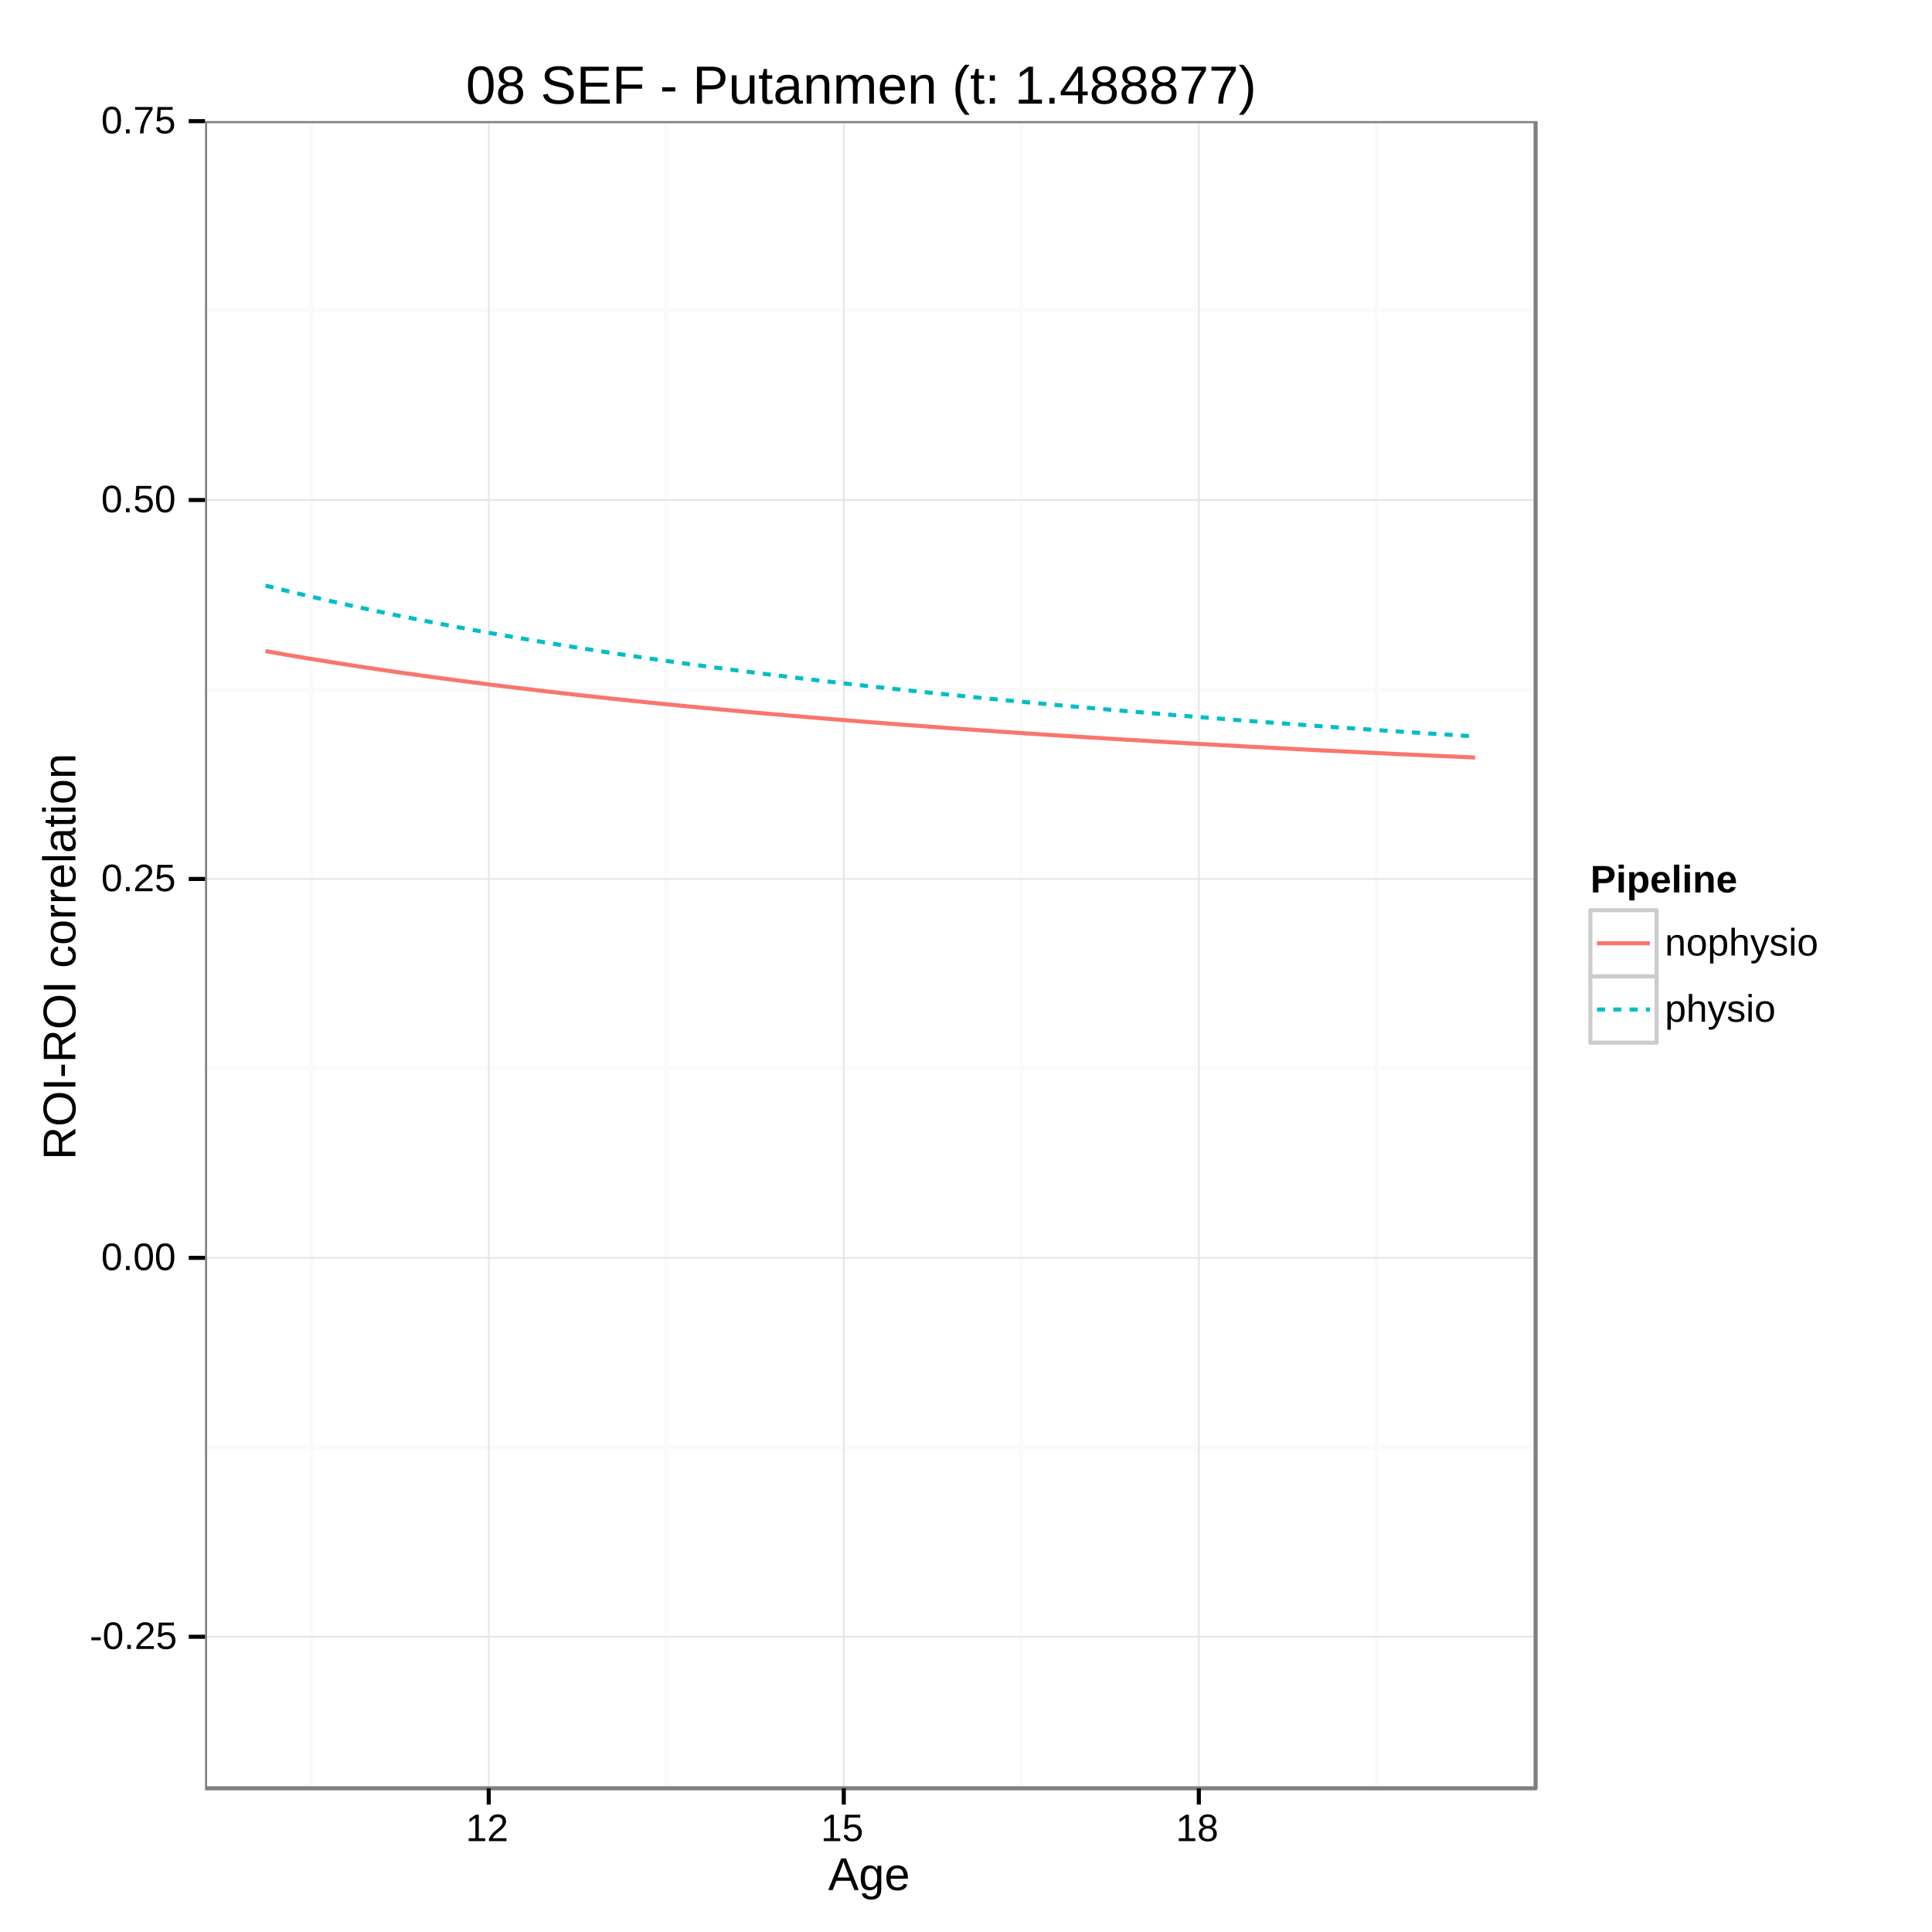 <?xml version="1.0" encoding="UTF-8"?>
<svg xmlns="http://www.w3.org/2000/svg" xmlns:xlink="http://www.w3.org/1999/xlink" width="504pt" height="504pt" viewBox="0 0 504 504" version="1.1">
<defs>
<g>
<symbol overflow="visible" id="glyph0-0">
<path style="stroke:none;" d="M 1 -6.875 L 6.5 -6.875 L 6.5 0 L 1 0 Z M 1.375 -6.516 L 1.375 -0.375 L 6.125 -0.375 L 6.125 -6.516 Z "/>
</symbol>
<symbol overflow="visible" id="glyph0-1">
<path style="stroke:none;" d="M 0.438 -2.266 L 0.438 -3.047 L 2.891 -3.047 L 2.891 -2.266 Z "/>
</symbol>
<symbol overflow="visible" id="glyph0-2">
<path style="stroke:none;" d="M 5.172 -3.438 C 5.172 -2.289 4.969 -1.414 4.562 -0.812 C 4.156 -0.207 3.555 0.094 2.766 0.094 C 1.973 0.094 1.379 -0.203 0.984 -0.797 C 0.586 -1.398 0.391 -2.281 0.391 -3.438 C 0.391 -4.625 0.582 -5.508 0.969 -6.094 C 1.352 -6.688 1.961 -6.984 2.797 -6.984 C 3.609 -6.984 4.207 -6.688 4.594 -6.094 C 4.977 -5.5 5.172 -4.613 5.172 -3.438 Z M 4.281 -3.438 C 4.281 -4.438 4.164 -5.156 3.938 -5.594 C 3.707 -6.039 3.328 -6.266 2.797 -6.266 C 2.254 -6.266 1.863 -6.047 1.625 -5.609 C 1.395 -5.172 1.281 -4.445 1.281 -3.438 C 1.281 -2.469 1.398 -1.754 1.641 -1.297 C 1.879 -0.848 2.258 -0.625 2.781 -0.625 C 3.301 -0.625 3.68 -0.852 3.922 -1.312 C 4.16 -1.77 4.281 -2.477 4.281 -3.438 Z "/>
</symbol>
<symbol overflow="visible" id="glyph0-3">
<path style="stroke:none;" d="M 0.906 0 L 0.906 -1.062 L 1.859 -1.062 L 1.859 0 Z "/>
</symbol>
<symbol overflow="visible" id="glyph0-4">
<path style="stroke:none;" d="M 0.5 0 L 0.5 -0.625 C 0.664 -1 0.867 -1.332 1.109 -1.625 C 1.348 -1.914 1.598 -2.18 1.859 -2.422 C 2.129 -2.66 2.391 -2.879 2.641 -3.078 C 2.898 -3.273 3.133 -3.473 3.344 -3.672 C 3.551 -3.879 3.719 -4.094 3.844 -4.312 C 3.977 -4.539 4.047 -4.789 4.047 -5.062 C 4.047 -5.445 3.938 -5.742 3.719 -5.953 C 3.5 -6.16 3.191 -6.266 2.797 -6.266 C 2.422 -6.266 2.109 -6.16 1.859 -5.953 C 1.617 -5.754 1.477 -5.469 1.438 -5.094 L 0.547 -5.188 C 0.609 -5.727 0.836 -6.16 1.234 -6.484 C 1.641 -6.816 2.16 -6.984 2.797 -6.984 C 3.484 -6.984 4.016 -6.816 4.391 -6.484 C 4.766 -6.16 4.953 -5.695 4.953 -5.094 C 4.953 -4.832 4.891 -4.566 4.766 -4.297 C 4.641 -4.035 4.457 -3.77 4.219 -3.5 C 3.977 -3.238 3.52 -2.832 2.844 -2.281 C 2.469 -1.977 2.164 -1.703 1.938 -1.453 C 1.719 -1.211 1.562 -0.977 1.469 -0.75 L 5.062 -0.75 L 5.062 0 Z "/>
</symbol>
<symbol overflow="visible" id="glyph0-5">
<path style="stroke:none;" d="M 5.141 -2.234 C 5.141 -1.516 4.922 -0.945 4.484 -0.531 C 4.055 -0.113 3.461 0.094 2.703 0.094 C 2.055 0.094 1.535 -0.047 1.141 -0.328 C 0.754 -0.609 0.508 -1.008 0.406 -1.531 L 1.297 -1.641 C 1.473 -0.961 1.945 -0.625 2.719 -0.625 C 3.188 -0.625 3.555 -0.766 3.828 -1.047 C 4.098 -1.328 4.234 -1.719 4.234 -2.219 C 4.234 -2.656 4.098 -3.004 3.828 -3.266 C 3.555 -3.535 3.191 -3.672 2.734 -3.672 C 2.504 -3.672 2.285 -3.633 2.078 -3.562 C 1.867 -3.488 1.66 -3.359 1.453 -3.172 L 0.594 -3.172 L 0.828 -6.875 L 4.734 -6.875 L 4.734 -6.141 L 1.625 -6.141 L 1.5 -3.953 C 1.883 -4.242 2.359 -4.391 2.922 -4.391 C 3.598 -4.391 4.133 -4.191 4.531 -3.797 C 4.938 -3.398 5.141 -2.879 5.141 -2.234 Z "/>
</symbol>
<symbol overflow="visible" id="glyph0-6">
<path style="stroke:none;" d="M 5.062 -6.172 C 4.352 -5.098 3.852 -4.254 3.562 -3.641 C 3.281 -3.035 3.066 -2.438 2.922 -1.844 C 2.773 -1.25 2.703 -0.633 2.703 0 L 1.781 0 C 1.781 -0.875 1.969 -1.797 2.344 -2.766 C 2.719 -3.742 3.336 -4.867 4.203 -6.141 L 0.516 -6.141 L 0.516 -6.875 L 5.062 -6.875 Z "/>
</symbol>
<symbol overflow="visible" id="glyph0-7">
<path style="stroke:none;" d="M 0.766 0 L 0.766 -0.75 L 2.516 -0.75 L 2.516 -6.047 L 0.969 -4.938 L 0.969 -5.766 L 2.594 -6.875 L 3.406 -6.875 L 3.406 -0.75 L 5.078 -0.75 L 5.078 0 Z "/>
</symbol>
<symbol overflow="visible" id="glyph0-8">
<path style="stroke:none;" d="M 5.125 -1.922 C 5.125 -1.285 4.922 -0.789 4.516 -0.438 C 4.117 -0.082 3.539 0.094 2.781 0.094 C 2.051 0.094 1.477 -0.078 1.062 -0.422 C 0.645 -0.773 0.438 -1.27 0.438 -1.906 C 0.438 -2.352 0.562 -2.727 0.812 -3.031 C 1.07 -3.344 1.406 -3.531 1.812 -3.594 L 1.812 -3.625 C 1.438 -3.707 1.141 -3.895 0.922 -4.188 C 0.703 -4.477 0.594 -4.82 0.594 -5.219 C 0.594 -5.738 0.785 -6.16 1.172 -6.484 C 1.566 -6.816 2.098 -6.984 2.766 -6.984 C 3.441 -6.984 3.973 -6.82 4.359 -6.5 C 4.754 -6.188 4.953 -5.754 4.953 -5.203 C 4.953 -4.816 4.844 -4.473 4.625 -4.172 C 4.406 -3.879 4.109 -3.695 3.734 -3.625 L 3.734 -3.609 C 4.172 -3.535 4.508 -3.348 4.75 -3.047 C 5 -2.742 5.125 -2.367 5.125 -1.922 Z M 4.047 -5.156 C 4.047 -5.938 3.617 -6.328 2.766 -6.328 C 2.348 -6.328 2.031 -6.227 1.812 -6.031 C 1.602 -5.844 1.5 -5.551 1.5 -5.156 C 1.5 -4.77 1.609 -4.473 1.828 -4.266 C 2.047 -4.055 2.363 -3.953 2.781 -3.953 C 3.188 -3.953 3.5 -4.047 3.719 -4.234 C 3.938 -4.422 4.047 -4.727 4.047 -5.156 Z M 4.219 -2 C 4.219 -2.426 4.086 -2.75 3.828 -2.969 C 3.578 -3.188 3.223 -3.297 2.766 -3.297 C 2.316 -3.297 1.969 -3.176 1.719 -2.938 C 1.469 -2.707 1.344 -2.391 1.344 -1.984 C 1.344 -1.035 1.828 -0.562 2.797 -0.562 C 3.273 -0.562 3.629 -0.676 3.859 -0.906 C 4.098 -1.133 4.219 -1.5 4.219 -2 Z "/>
</symbol>
<symbol overflow="visible" id="glyph0-9">
<path style="stroke:none;" d="M 4.031 0 L 4.031 -3.344 C 4.031 -3.695 3.992 -3.969 3.922 -4.156 C 3.859 -4.352 3.75 -4.492 3.594 -4.578 C 3.445 -4.66 3.227 -4.703 2.938 -4.703 C 2.52 -4.703 2.188 -4.555 1.938 -4.266 C 1.695 -3.973 1.578 -3.57 1.578 -3.062 L 1.578 0 L 0.688 0 L 0.688 -4.156 C 0.688 -4.77 0.68 -5.145 0.672 -5.281 L 1.5 -5.281 C 1.5 -5.27 1.5 -5.227 1.5 -5.156 C 1.508 -5.082 1.516 -5 1.516 -4.906 C 1.523 -4.812 1.531 -4.633 1.531 -4.375 L 1.547 -4.375 C 1.742 -4.738 1.973 -4.992 2.234 -5.141 C 2.504 -5.297 2.836 -5.375 3.234 -5.375 C 3.816 -5.375 4.238 -5.227 4.5 -4.938 C 4.77 -4.656 4.906 -4.18 4.906 -3.516 L 4.906 0 Z "/>
</symbol>
<symbol overflow="visible" id="glyph0-10">
<path style="stroke:none;" d="M 5.141 -2.641 C 5.141 -1.723 4.938 -1.035 4.531 -0.578 C 4.125 -0.129 3.535 0.094 2.766 0.094 C 1.992 0.094 1.41 -0.141 1.016 -0.609 C 0.617 -1.078 0.422 -1.754 0.422 -2.641 C 0.422 -4.461 1.207 -5.375 2.781 -5.375 C 3.594 -5.375 4.188 -5.148 4.562 -4.703 C 4.945 -4.266 5.141 -3.578 5.141 -2.641 Z M 4.219 -2.641 C 4.219 -3.367 4.109 -3.898 3.891 -4.234 C 3.672 -4.566 3.305 -4.734 2.797 -4.734 C 2.285 -4.734 1.914 -4.562 1.688 -4.219 C 1.457 -3.883 1.344 -3.359 1.344 -2.641 C 1.344 -1.953 1.453 -1.43 1.672 -1.078 C 1.898 -0.723 2.258 -0.547 2.75 -0.547 C 3.281 -0.547 3.656 -0.711 3.875 -1.047 C 4.102 -1.391 4.219 -1.922 4.219 -2.641 Z "/>
</symbol>
<symbol overflow="visible" id="glyph0-11">
<path style="stroke:none;" d="M 5.141 -2.672 C 5.141 -0.828 4.492 0.094 3.203 0.094 C 2.391 0.094 1.844 -0.211 1.562 -0.828 L 1.531 -0.828 C 1.539 -0.797 1.547 -0.516 1.547 0.016 L 1.547 2.078 L 0.672 2.078 L 0.672 -4.203 C 0.672 -4.742 0.66 -5.102 0.641 -5.281 L 1.5 -5.281 C 1.5 -5.27 1.5 -5.223 1.5 -5.141 C 1.508 -5.066 1.52 -4.945 1.531 -4.781 C 1.539 -4.613 1.547 -4.5 1.547 -4.438 L 1.562 -4.438 C 1.719 -4.758 1.922 -4.992 2.172 -5.141 C 2.43 -5.297 2.773 -5.375 3.203 -5.375 C 3.848 -5.375 4.332 -5.156 4.656 -4.719 C 4.977 -4.281 5.141 -3.598 5.141 -2.672 Z M 4.219 -2.641 C 4.219 -3.379 4.117 -3.906 3.922 -4.219 C 3.723 -4.539 3.406 -4.703 2.969 -4.703 C 2.625 -4.703 2.352 -4.629 2.156 -4.484 C 1.957 -4.336 1.805 -4.109 1.703 -3.797 C 1.598 -3.484 1.547 -3.078 1.547 -2.578 C 1.547 -1.879 1.656 -1.363 1.875 -1.031 C 2.102 -0.707 2.469 -0.547 2.969 -0.547 C 3.406 -0.547 3.723 -0.707 3.922 -1.031 C 4.117 -1.352 4.219 -1.891 4.219 -2.641 Z "/>
</symbol>
<symbol overflow="visible" id="glyph0-12">
<path style="stroke:none;" d="M 1.547 -4.375 C 1.734 -4.719 1.957 -4.969 2.219 -5.125 C 2.488 -5.289 2.828 -5.375 3.234 -5.375 C 3.805 -5.375 4.227 -5.234 4.5 -4.953 C 4.77 -4.672 4.906 -4.191 4.906 -3.516 L 4.906 0 L 4.031 0 L 4.031 -3.344 C 4.031 -3.719 3.992 -3.992 3.922 -4.172 C 3.859 -4.359 3.75 -4.492 3.594 -4.578 C 3.438 -4.66 3.219 -4.703 2.938 -4.703 C 2.52 -4.703 2.188 -4.555 1.938 -4.266 C 1.695 -3.984 1.578 -3.598 1.578 -3.109 L 1.578 0 L 0.688 0 L 0.688 -7.25 L 1.578 -7.25 L 1.578 -5.359 C 1.578 -5.16 1.566 -4.953 1.547 -4.734 C 1.535 -4.523 1.531 -4.406 1.531 -4.375 Z "/>
</symbol>
<symbol overflow="visible" id="glyph0-13">
<path style="stroke:none;" d="M 0.938 2.078 C 0.695 2.078 0.492 2.055 0.328 2.016 L 0.328 1.359 C 0.453 1.379 0.586 1.391 0.734 1.391 C 1.285 1.391 1.719 0.988 2.031 0.188 L 2.125 -0.031 L 0.031 -5.281 L 0.969 -5.281 L 2.078 -2.359 C 2.086 -2.316 2.102 -2.266 2.125 -2.203 C 2.156 -2.141 2.234 -1.926 2.359 -1.562 C 2.484 -1.195 2.547 -0.992 2.547 -0.953 L 2.891 -1.922 L 4.047 -5.281 L 4.984 -5.281 L 2.953 0 C 2.734 0.562 2.531 0.977 2.344 1.25 C 2.156 1.531 1.945 1.738 1.719 1.875 C 1.488 2.008 1.227 2.078 0.938 2.078 Z "/>
</symbol>
<symbol overflow="visible" id="glyph0-14">
<path style="stroke:none;" d="M 4.641 -1.453 C 4.641 -0.961 4.453 -0.582 4.078 -0.312 C 3.703 -0.039 3.176 0.094 2.5 0.094 C 1.844 0.094 1.332 -0.008 0.969 -0.219 C 0.613 -0.438 0.383 -0.773 0.281 -1.234 L 1.062 -1.391 C 1.133 -1.109 1.285 -0.898 1.516 -0.766 C 1.754 -0.641 2.082 -0.578 2.5 -0.578 C 2.945 -0.578 3.27 -0.645 3.469 -0.781 C 3.676 -0.914 3.781 -1.117 3.781 -1.391 C 3.781 -1.598 3.707 -1.766 3.562 -1.891 C 3.426 -2.023 3.195 -2.133 2.875 -2.219 L 2.25 -2.391 C 1.738 -2.516 1.375 -2.641 1.156 -2.766 C 0.945 -2.891 0.781 -3.039 0.656 -3.219 C 0.539 -3.406 0.484 -3.629 0.484 -3.891 C 0.484 -4.367 0.656 -4.734 1 -4.984 C 1.344 -5.234 1.844 -5.359 2.5 -5.359 C 3.082 -5.359 3.547 -5.254 3.891 -5.047 C 4.234 -4.848 4.453 -4.523 4.547 -4.078 L 3.75 -3.969 C 3.707 -4.207 3.578 -4.391 3.359 -4.516 C 3.148 -4.641 2.863 -4.703 2.5 -4.703 C 2.102 -4.703 1.812 -4.641 1.625 -4.516 C 1.438 -4.398 1.344 -4.219 1.344 -3.969 C 1.344 -3.82 1.379 -3.695 1.453 -3.594 C 1.535 -3.5 1.648 -3.414 1.797 -3.344 C 1.953 -3.281 2.281 -3.191 2.781 -3.078 C 3.238 -2.953 3.57 -2.836 3.781 -2.734 C 3.988 -2.641 4.148 -2.531 4.266 -2.406 C 4.379 -2.289 4.469 -2.156 4.531 -2 C 4.602 -1.844 4.641 -1.66 4.641 -1.453 Z "/>
</symbol>
<symbol overflow="visible" id="glyph0-15">
<path style="stroke:none;" d="M 0.672 -6.406 L 0.672 -7.25 L 1.547 -7.25 L 1.547 -6.406 Z M 0.672 0 L 0.672 -5.281 L 1.547 -5.281 L 1.547 0 Z "/>
</symbol>
<symbol overflow="visible" id="glyph1-0">
<path style="stroke:none;" d="M 1.203 -8.25 L 7.797 -8.25 L 7.797 0 L 1.203 0 Z M 1.641 -7.812 L 1.641 -0.453 L 7.344 -0.453 L 7.344 -7.812 Z "/>
</symbol>
<symbol overflow="visible" id="glyph1-1">
<path style="stroke:none;" d="M 6.844 0 L 5.891 -2.422 L 2.141 -2.422 L 1.188 0 L 0.031 0 L 3.391 -8.25 L 4.672 -8.25 L 7.984 0 Z M 4.016 -7.406 L 3.969 -7.25 C 3.863 -6.926 3.719 -6.508 3.531 -6 L 2.469 -3.281 L 5.562 -3.281 L 4.5 -6.016 C 4.395 -6.285 4.285 -6.586 4.172 -6.922 Z "/>
</symbol>
<symbol overflow="visible" id="glyph1-2">
<path style="stroke:none;" d="M 3.219 2.484 C 2.52 2.484 1.961 2.348 1.547 2.078 C 1.141 1.805 0.879 1.422 0.766 0.922 L 1.828 0.781 C 1.898 1.07 2.055 1.297 2.297 1.453 C 2.535 1.609 2.848 1.688 3.234 1.688 C 4.285 1.688 4.812 1.07 4.812 -0.156 L 4.812 -1.172 C 4.602 -0.766 4.328 -0.457 3.984 -0.25 C 3.641 -0.051 3.234 0.047 2.766 0.047 C 1.984 0.047 1.41 -0.207 1.047 -0.719 C 0.68 -1.238 0.5 -2.051 0.5 -3.156 C 0.5 -4.281 0.695 -5.109 1.094 -5.641 C 1.488 -6.172 2.086 -6.438 2.891 -6.438 C 3.336 -6.438 3.723 -6.332 4.047 -6.125 C 4.379 -5.926 4.633 -5.633 4.812 -5.25 L 4.828 -5.25 C 4.828 -5.375 4.832 -5.578 4.844 -5.859 C 4.863 -6.148 4.883 -6.312 4.906 -6.344 L 5.906 -6.344 C 5.875 -6.133 5.859 -5.695 5.859 -5.031 L 5.859 -0.188 C 5.859 1.594 4.977 2.484 3.219 2.484 Z M 4.812 -3.172 C 4.812 -3.68 4.738 -4.125 4.594 -4.5 C 4.457 -4.875 4.258 -5.16 4 -5.359 C 3.75 -5.555 3.461 -5.656 3.141 -5.656 C 2.598 -5.656 2.203 -5.457 1.953 -5.062 C 1.711 -4.676 1.594 -4.047 1.594 -3.172 C 1.594 -2.305 1.707 -1.68 1.938 -1.297 C 2.164 -0.922 2.562 -0.734 3.125 -0.734 C 3.457 -0.734 3.75 -0.828 4 -1.016 C 4.258 -1.211 4.457 -1.492 4.594 -1.859 C 4.738 -2.234 4.812 -2.672 4.812 -3.172 Z "/>
</symbol>
<symbol overflow="visible" id="glyph1-3">
<path style="stroke:none;" d="M 1.625 -2.953 C 1.625 -2.223 1.77 -1.66 2.062 -1.266 C 2.363 -0.867 2.805 -0.672 3.391 -0.672 C 3.848 -0.672 4.211 -0.758 4.484 -0.938 C 4.766 -1.125 4.953 -1.359 5.047 -1.641 L 5.969 -1.391 C 5.594 -0.379 4.734 0.125 3.391 0.125 C 2.453 0.125 1.738 -0.156 1.25 -0.719 C 0.758 -1.281 0.516 -2.113 0.516 -3.219 C 0.516 -4.258 0.758 -5.055 1.25 -5.609 C 1.738 -6.172 2.438 -6.453 3.344 -6.453 C 5.207 -6.453 6.141 -5.332 6.141 -3.094 L 6.141 -2.953 Z M 5.047 -3.75 C 4.992 -4.426 4.828 -4.914 4.547 -5.219 C 4.266 -5.52 3.859 -5.672 3.328 -5.672 C 2.816 -5.672 2.41 -5.5 2.109 -5.156 C 1.816 -4.82 1.656 -4.352 1.625 -3.75 Z "/>
</symbol>
<symbol overflow="visible" id="glyph2-0">
<path style="stroke:none;" d="M -8.25 -1.203 L -8.25 -7.797 L 0 -7.797 L 0 -1.203 Z M -7.812 -1.641 L -0.453 -1.641 L -0.453 -7.344 L -7.812 -7.344 Z "/>
</symbol>
<symbol overflow="visible" id="glyph2-1">
<path style="stroke:none;" d="M 0 -6.828 L -3.422 -4.672 L -3.422 -2.109 L 0 -2.109 L 0 -0.984 L -8.25 -0.984 L -8.25 -4.875 C -8.25 -5.801 -8.039 -6.516 -7.625 -7.016 C -7.219 -7.523 -6.641 -7.781 -5.891 -7.781 C -5.273 -7.781 -4.758 -7.598 -4.344 -7.234 C -3.926 -6.879 -3.664 -6.391 -3.562 -5.766 L 0 -8.109 Z M -5.891 -6.656 C -6.367 -6.656 -6.734 -6.488 -6.984 -6.156 C -7.234 -5.832 -7.359 -5.367 -7.359 -4.766 L -7.359 -2.109 L -4.312 -2.109 L -4.312 -4.812 C -4.312 -5.395 -4.445 -5.848 -4.719 -6.172 C -5 -6.492 -5.391 -6.656 -5.891 -6.656 Z "/>
</symbol>
<symbol overflow="visible" id="glyph2-2">
<path style="stroke:none;" d="M -4.172 -8.766 C -3.305 -8.766 -2.547 -8.598 -1.891 -8.266 C -1.242 -7.93 -0.742 -7.457 -0.391 -6.844 C -0.047 -6.227 0.125 -5.5 0.125 -4.656 C 0.125 -3.812 -0.047 -3.082 -0.391 -2.469 C -0.742 -1.852 -1.242 -1.379 -1.891 -1.047 C -2.535 -0.723 -3.297 -0.562 -4.172 -0.562 C -5.484 -0.562 -6.508 -0.922 -7.25 -1.641 C -8 -2.367 -8.375 -3.379 -8.375 -4.672 C -8.375 -5.516 -8.207 -6.242 -7.875 -6.859 C -7.539 -7.473 -7.055 -7.941 -6.422 -8.266 C -5.785 -8.598 -5.035 -8.766 -4.172 -8.766 Z M -4.172 -7.625 C -5.191 -7.625 -5.992 -7.363 -6.578 -6.844 C -7.172 -6.332 -7.469 -5.609 -7.469 -4.672 C -7.469 -3.723 -7.176 -2.988 -6.594 -2.469 C -6.02 -1.957 -5.211 -1.703 -4.172 -1.703 C -3.129 -1.703 -2.305 -1.961 -1.703 -2.484 C -1.098 -3.004 -0.797 -3.727 -0.797 -4.656 C -0.797 -5.613 -1.086 -6.348 -1.672 -6.859 C -2.266 -7.367 -3.098 -7.625 -4.172 -7.625 Z "/>
</symbol>
<symbol overflow="visible" id="glyph2-3">
<path style="stroke:none;" d="M 0 -1.109 L -8.25 -1.109 L -8.25 -2.234 L 0 -2.234 Z "/>
</symbol>
<symbol overflow="visible" id="glyph2-4">
<path style="stroke:none;" d="M -2.719 -0.531 L -3.656 -0.531 L -3.656 -3.469 L -2.719 -3.469 Z "/>
</symbol>
<symbol overflow="visible" id="glyph2-5">
<path style="stroke:none;" d=""/>
</symbol>
<symbol overflow="visible" id="glyph2-6">
<path style="stroke:none;" d="M -3.203 -1.609 C -2.359 -1.609 -1.734 -1.738 -1.328 -2 C -0.922 -2.27 -0.719 -2.676 -0.719 -3.219 C -0.719 -3.594 -0.816 -3.906 -1.016 -4.156 C -1.223 -4.406 -1.535 -4.562 -1.953 -4.625 L -1.891 -5.688 C -1.273 -5.602 -0.785 -5.344 -0.422 -4.906 C -0.055 -4.469 0.125 -3.91 0.125 -3.234 C 0.125 -2.348 -0.156 -1.672 -0.719 -1.203 C -1.281 -0.742 -2.098 -0.516 -3.172 -0.516 C -4.242 -0.516 -5.055 -0.75 -5.609 -1.219 C -6.172 -1.688 -6.453 -2.359 -6.453 -3.234 C -6.453 -3.879 -6.285 -4.414 -5.953 -4.844 C -5.617 -5.27 -5.156 -5.539 -4.562 -5.656 L -4.484 -4.562 C -4.836 -4.508 -5.113 -4.367 -5.312 -4.141 C -5.52 -3.922 -5.625 -3.609 -5.625 -3.203 C -5.625 -2.641 -5.438 -2.234 -5.062 -1.984 C -4.695 -1.734 -4.078 -1.609 -3.203 -1.609 Z "/>
</symbol>
<symbol overflow="visible" id="glyph2-7">
<path style="stroke:none;" d="M -3.172 -6.172 C -2.066 -6.172 -1.238 -5.926 -0.688 -5.438 C -0.145 -4.945 0.125 -4.238 0.125 -3.312 C 0.125 -2.383 -0.156 -1.68 -0.719 -1.203 C -1.289 -0.734 -2.109 -0.5 -3.172 -0.5 C -5.359 -0.5 -6.453 -1.445 -6.453 -3.344 C -6.453 -4.312 -6.188 -5.023 -5.656 -5.484 C -5.125 -5.941 -4.297 -6.172 -3.172 -6.172 Z M -3.172 -5.062 C -4.047 -5.062 -4.68 -4.93 -5.078 -4.672 C -5.473 -4.41 -5.672 -3.973 -5.672 -3.359 C -5.672 -2.742 -5.469 -2.297 -5.062 -2.016 C -4.664 -1.742 -4.035 -1.609 -3.172 -1.609 C -2.336 -1.609 -1.707 -1.742 -1.281 -2.016 C -0.863 -2.285 -0.656 -2.711 -0.656 -3.297 C -0.656 -3.93 -0.859 -4.383 -1.266 -4.656 C -1.672 -4.926 -2.305 -5.062 -3.172 -5.062 Z "/>
</symbol>
<symbol overflow="visible" id="glyph2-8">
<path style="stroke:none;" d="M 0 -0.828 L -4.859 -0.828 C -5.305 -0.828 -5.801 -0.816 -6.344 -0.797 L -6.344 -1.797 C -5.625 -1.828 -5.191 -1.844 -5.047 -1.844 L -5.047 -1.859 C -5.586 -2.023 -5.957 -2.219 -6.156 -2.438 C -6.352 -2.656 -6.453 -2.969 -6.453 -3.375 C -6.453 -3.508 -6.438 -3.648 -6.406 -3.797 L -5.438 -3.797 C -5.469 -3.66 -5.484 -3.473 -5.484 -3.234 C -5.484 -2.797 -5.297 -2.461 -4.922 -2.234 C -4.547 -2.004 -4.008 -1.891 -3.312 -1.891 L 0 -1.891 Z "/>
</symbol>
<symbol overflow="visible" id="glyph2-9">
<path style="stroke:none;" d="M -2.953 -1.625 C -2.223 -1.625 -1.66 -1.77 -1.266 -2.062 C -0.867 -2.363 -0.672 -2.805 -0.672 -3.391 C -0.672 -3.848 -0.758 -4.211 -0.938 -4.484 C -1.125 -4.766 -1.359 -4.953 -1.641 -5.047 L -1.391 -5.969 C -0.379 -5.594 0.125 -4.734 0.125 -3.391 C 0.125 -2.453 -0.156 -1.738 -0.719 -1.25 C -1.281 -0.758 -2.113 -0.516 -3.219 -0.516 C -4.258 -0.516 -5.055 -0.758 -5.609 -1.25 C -6.172 -1.738 -6.453 -2.438 -6.453 -3.344 C -6.453 -5.207 -5.332 -6.141 -3.094 -6.141 L -2.953 -6.141 Z M -3.75 -5.047 C -4.426 -4.992 -4.914 -4.828 -5.219 -4.547 C -5.52 -4.266 -5.672 -3.859 -5.672 -3.328 C -5.672 -2.816 -5.5 -2.41 -5.156 -2.109 C -4.82 -1.816 -4.352 -1.656 -3.75 -1.625 Z "/>
</symbol>
<symbol overflow="visible" id="glyph2-10">
<path style="stroke:none;" d="M 0 -0.812 L -8.703 -0.812 L -8.703 -1.859 L 0 -1.859 Z "/>
</symbol>
<symbol overflow="visible" id="glyph2-11">
<path style="stroke:none;" d="M 0.125 -2.422 C 0.125 -1.785 -0.039 -1.305 -0.375 -0.984 C -0.719 -0.672 -1.18 -0.516 -1.766 -0.516 C -2.422 -0.516 -2.926 -0.727 -3.281 -1.156 C -3.633 -1.594 -3.82 -2.289 -3.844 -3.25 L -3.875 -4.672 L -4.219 -4.672 C -4.727 -4.672 -5.094 -4.562 -5.312 -4.344 C -5.539 -4.125 -5.656 -3.781 -5.656 -3.312 C -5.656 -2.844 -5.57 -2.5 -5.406 -2.281 C -5.25 -2.062 -4.992 -1.93 -4.641 -1.891 L -4.75 -0.797 C -5.883 -0.973 -6.453 -1.816 -6.453 -3.328 C -6.453 -4.129 -6.27 -4.727 -5.906 -5.125 C -5.539 -5.531 -5.016 -5.734 -4.328 -5.734 L -1.594 -5.734 C -1.281 -5.734 -1.047 -5.773 -0.891 -5.859 C -0.734 -5.941 -0.656 -6.098 -0.656 -6.328 C -0.656 -6.43 -0.664 -6.547 -0.688 -6.672 L -0.031 -6.672 C 0.031 -6.41 0.062 -6.141 0.062 -5.859 C 0.062 -5.473 -0.039 -5.188 -0.25 -5 C -0.457 -4.82 -0.781 -4.723 -1.219 -4.703 L -1.219 -4.672 C -0.727 -4.398 -0.379 -4.082 -0.172 -3.719 C 0.023 -3.363 0.125 -2.93 0.125 -2.422 Z M -0.672 -2.672 C -0.672 -3.055 -0.758 -3.398 -0.938 -3.703 C -1.113 -4.004 -1.352 -4.238 -1.656 -4.406 C -1.969 -4.582 -2.285 -4.672 -2.609 -4.672 L -3.125 -4.672 L -3.109 -3.516 C -3.098 -3.016 -3.047 -2.633 -2.953 -2.375 C -2.859 -2.125 -2.711 -1.93 -2.516 -1.797 C -2.328 -1.66 -2.07 -1.594 -1.75 -1.594 C -1.406 -1.594 -1.141 -1.688 -0.953 -1.875 C -0.766 -2.062 -0.672 -2.328 -0.672 -2.672 Z "/>
</symbol>
<symbol overflow="visible" id="glyph2-12">
<path style="stroke:none;" d="M -0.047 -3.25 C 0.047 -2.895 0.094 -2.539 0.094 -2.188 C 0.094 -1.344 -0.383 -0.922 -1.344 -0.922 L -5.578 -0.922 L -5.578 -0.188 L -6.344 -0.188 L -6.344 -0.953 L -7.766 -1.266 L -7.766 -1.969 L -6.344 -1.969 L -6.344 -3.141 L -5.578 -3.141 L -5.578 -1.969 L -1.578 -1.969 C -1.266 -1.969 -1.047 -2.016 -0.922 -2.109 C -0.805 -2.211 -0.75 -2.391 -0.75 -2.641 C -0.75 -2.773 -0.773 -2.977 -0.828 -3.25 Z "/>
</symbol>
<symbol overflow="visible" id="glyph2-13">
<path style="stroke:none;" d="M -7.688 -0.797 L -8.703 -0.797 L -8.703 -1.859 L -7.688 -1.859 Z M 0 -0.797 L -6.344 -0.797 L -6.344 -1.859 L 0 -1.859 Z "/>
</symbol>
<symbol overflow="visible" id="glyph2-14">
<path style="stroke:none;" d="M 0 -4.828 L -4.016 -4.828 C -4.43 -4.828 -4.754 -4.785 -4.984 -4.703 C -5.223 -4.629 -5.391 -4.5 -5.484 -4.312 C -5.586 -4.133 -5.641 -3.875 -5.641 -3.531 C -5.641 -3.02 -5.461 -2.617 -5.109 -2.328 C -4.766 -2.035 -4.285 -1.891 -3.672 -1.891 L 0 -1.891 L 0 -0.828 L -4.984 -0.828 C -5.723 -0.828 -6.176 -0.816 -6.344 -0.797 L -6.344 -1.797 C -6.32 -1.797 -6.266 -1.797 -6.172 -1.797 C -6.086 -1.805 -5.988 -1.812 -5.875 -1.812 C -5.77 -1.82 -5.562 -1.832 -5.25 -1.844 L -5.25 -1.859 C -5.688 -2.098 -5.992 -2.375 -6.172 -2.688 C -6.359 -3.008 -6.453 -3.41 -6.453 -3.891 C -6.453 -4.578 -6.281 -5.082 -5.938 -5.406 C -5.594 -5.727 -5.02 -5.891 -4.219 -5.891 L 0 -5.891 Z "/>
</symbol>
<symbol overflow="visible" id="glyph3-0">
<path style="stroke:none;" d="M 1 -6.875 L 6.5 -6.875 L 6.5 0 L 1 0 Z M 1.375 -6.516 L 1.375 -0.375 L 6.125 -0.375 L 6.125 -6.516 Z "/>
</symbol>
<symbol overflow="visible" id="glyph3-1">
<path style="stroke:none;" d="M 6.328 -4.703 C 6.328 -4.254 6.223 -3.859 6.016 -3.516 C 5.816 -3.172 5.531 -2.898 5.156 -2.703 C 4.781 -2.516 4.332 -2.422 3.812 -2.422 L 2.109 -2.422 L 2.109 0 L 0.672 0 L 0.672 -6.875 L 3.766 -6.875 C 4.586 -6.875 5.219 -6.688 5.656 -6.312 C 6.102 -5.938 6.328 -5.398 6.328 -4.703 Z M 4.875 -4.672 C 4.875 -5.398 4.445 -5.766 3.594 -5.766 L 2.109 -5.766 L 2.109 -3.531 L 3.641 -3.531 C 4.035 -3.531 4.336 -3.629 4.547 -3.828 C 4.766 -4.023 4.875 -4.305 4.875 -4.672 Z "/>
</symbol>
<symbol overflow="visible" id="glyph3-2">
<path style="stroke:none;" d="M 0.703 -6.234 L 0.703 -7.25 L 2.078 -7.25 L 2.078 -6.234 Z M 0.703 0 L 0.703 -5.281 L 2.078 -5.281 L 2.078 0 Z "/>
</symbol>
<symbol overflow="visible" id="glyph3-3">
<path style="stroke:none;" d="M 5.703 -2.672 C 5.703 -1.785 5.523 -1.102 5.172 -0.625 C 4.816 -0.145 4.316 0.094 3.672 0.094 C 3.297 0.094 2.973 0.016 2.703 -0.141 C 2.43 -0.305 2.223 -0.539 2.078 -0.844 L 2.047 -0.844 C 2.066 -0.738 2.078 -0.441 2.078 0.047 L 2.078 2.078 L 0.703 2.078 L 0.703 -4.062 C 0.703 -4.562 0.688 -4.969 0.656 -5.281 L 2 -5.281 C 2.008 -5.227 2.02 -5.113 2.031 -4.938 C 2.039 -4.758 2.047 -4.586 2.047 -4.422 L 2.078 -4.422 C 2.379 -5.066 2.941 -5.391 3.766 -5.391 C 4.379 -5.391 4.852 -5.148 5.188 -4.672 C 5.531 -4.203 5.703 -3.535 5.703 -2.672 Z M 4.266 -2.672 C 4.266 -3.848 3.898 -4.438 3.172 -4.438 C 2.805 -4.438 2.523 -4.273 2.328 -3.953 C 2.141 -3.641 2.047 -3.195 2.047 -2.625 C 2.047 -2.051 2.141 -1.609 2.328 -1.297 C 2.523 -0.992 2.805 -0.844 3.172 -0.844 C 3.898 -0.844 4.266 -1.453 4.266 -2.672 Z "/>
</symbol>
<symbol overflow="visible" id="glyph3-4">
<path style="stroke:none;" d="M 2.859 0.094 C 2.066 0.094 1.457 -0.141 1.031 -0.609 C 0.602 -1.078 0.391 -1.766 0.391 -2.672 C 0.391 -3.535 0.602 -4.203 1.031 -4.672 C 1.469 -5.141 2.082 -5.375 2.875 -5.375 C 3.633 -5.375 4.211 -5.125 4.609 -4.625 C 5.016 -4.125 5.219 -3.391 5.219 -2.422 L 5.219 -2.375 L 1.828 -2.375 C 1.828 -1.863 1.922 -1.477 2.109 -1.219 C 2.305 -0.957 2.582 -0.828 2.938 -0.828 C 3.414 -0.828 3.719 -1.035 3.844 -1.453 L 5.141 -1.344 C 4.766 -0.383 4.004 0.094 2.859 0.094 Z M 2.859 -4.516 C 2.535 -4.516 2.285 -4.398 2.109 -4.172 C 1.941 -3.953 1.852 -3.641 1.844 -3.234 L 3.891 -3.234 C 3.867 -3.66 3.766 -3.977 3.578 -4.188 C 3.398 -4.406 3.16 -4.516 2.859 -4.516 Z "/>
</symbol>
<symbol overflow="visible" id="glyph3-5">
<path style="stroke:none;" d="M 0.703 0 L 0.703 -7.25 L 2.078 -7.25 L 2.078 0 Z "/>
</symbol>
<symbol overflow="visible" id="glyph3-6">
<path style="stroke:none;" d="M 4.125 0 L 4.125 -2.969 C 4.125 -3.895 3.805 -4.359 3.172 -4.359 C 2.848 -4.359 2.582 -4.211 2.375 -3.922 C 2.176 -3.641 2.078 -3.273 2.078 -2.828 L 2.078 0 L 0.703 0 L 0.703 -4.109 C 0.703 -4.391 0.695 -4.617 0.688 -4.797 C 0.676 -4.973 0.664 -5.133 0.656 -5.281 L 1.969 -5.281 C 1.977 -5.219 1.988 -5.051 2 -4.781 C 2.02 -4.52 2.031 -4.336 2.031 -4.234 L 2.047 -4.234 C 2.234 -4.641 2.469 -4.93 2.75 -5.109 C 3.031 -5.297 3.363 -5.391 3.75 -5.391 C 4.312 -5.391 4.738 -5.211 5.031 -4.859 C 5.332 -4.516 5.484 -4.016 5.484 -3.359 L 5.484 0 Z "/>
</symbol>
<symbol overflow="visible" id="glyph4-0">
<path style="stroke:none;" d="M 1.406 -9.625 L 9.094 -9.625 L 9.094 0 L 1.406 0 Z M 1.922 -9.109 L 1.922 -0.516 L 8.578 -0.516 L 8.578 -9.109 Z "/>
</symbol>
<symbol overflow="visible" id="glyph4-1">
<path style="stroke:none;" d="M 7.234 -4.812 C 7.234 -3.207 6.945 -1.977 6.375 -1.125 C 5.812 -0.281 4.977 0.141 3.875 0.141 C 2.77 0.141 1.938 -0.281 1.375 -1.125 C 0.82 -1.969 0.547 -3.195 0.547 -4.812 C 0.547 -6.469 0.816 -7.707 1.359 -8.531 C 1.898 -9.363 2.754 -9.781 3.922 -9.781 C 5.055 -9.781 5.891 -9.363 6.422 -8.531 C 6.961 -7.695 7.234 -6.457 7.234 -4.812 Z M 5.984 -4.812 C 5.984 -6.207 5.82 -7.219 5.5 -7.844 C 5.188 -8.469 4.66 -8.781 3.922 -8.781 C 3.16 -8.781 2.613 -8.473 2.281 -7.859 C 1.957 -7.242 1.797 -6.227 1.797 -4.812 C 1.797 -3.445 1.961 -2.445 2.297 -1.812 C 2.629 -1.188 3.16 -0.875 3.891 -0.875 C 4.617 -0.875 5.148 -1.195 5.484 -1.844 C 5.816 -2.488 5.984 -3.477 5.984 -4.812 Z "/>
</symbol>
<symbol overflow="visible" id="glyph4-2">
<path style="stroke:none;" d="M 7.172 -2.688 C 7.172 -1.801 6.891 -1.109 6.328 -0.609 C 5.766 -0.109 4.953 0.141 3.891 0.141 C 2.867 0.141 2.066 -0.102 1.484 -0.594 C 0.898 -1.082 0.609 -1.773 0.609 -2.672 C 0.609 -3.297 0.785 -3.82 1.141 -4.25 C 1.504 -4.688 1.969 -4.945 2.531 -5.031 L 2.531 -5.062 C 2.008 -5.188 1.594 -5.453 1.281 -5.859 C 0.977 -6.273 0.828 -6.758 0.828 -7.312 C 0.828 -8.039 1.102 -8.633 1.656 -9.094 C 2.207 -9.551 2.945 -9.781 3.875 -9.781 C 4.82 -9.781 5.566 -9.555 6.109 -9.109 C 6.66 -8.66 6.938 -8.055 6.938 -7.297 C 6.938 -6.742 6.781 -6.258 6.469 -5.844 C 6.164 -5.438 5.754 -5.18 5.234 -5.078 L 5.234 -5.047 C 5.848 -4.953 6.32 -4.691 6.656 -4.266 C 7 -3.848 7.172 -3.32 7.172 -2.688 Z M 5.656 -7.219 C 5.656 -8.312 5.062 -8.859 3.875 -8.859 C 3.289 -8.859 2.848 -8.723 2.547 -8.453 C 2.242 -8.18 2.094 -7.77 2.094 -7.219 C 2.094 -6.676 2.25 -6.258 2.562 -5.969 C 2.875 -5.676 3.316 -5.531 3.891 -5.531 C 4.461 -5.531 4.898 -5.66 5.203 -5.922 C 5.504 -6.191 5.656 -6.625 5.656 -7.219 Z M 5.906 -2.797 C 5.906 -3.398 5.723 -3.852 5.359 -4.156 C 5.004 -4.457 4.508 -4.609 3.875 -4.609 C 3.25 -4.609 2.758 -4.441 2.406 -4.109 C 2.051 -3.785 1.875 -3.344 1.875 -2.781 C 1.875 -1.445 2.551 -0.781 3.906 -0.781 C 4.582 -0.781 5.082 -0.941 5.406 -1.266 C 5.738 -1.586 5.906 -2.098 5.906 -2.797 Z "/>
</symbol>
<symbol overflow="visible" id="glyph4-3">
<path style="stroke:none;" d=""/>
</symbol>
<symbol overflow="visible" id="glyph4-4">
<path style="stroke:none;" d="M 8.703 -2.656 C 8.703 -1.77 8.352 -1.082 7.656 -0.594 C 6.957 -0.102 5.977 0.141 4.719 0.141 C 2.375 0.141 1.016 -0.676 0.641 -2.312 L 1.906 -2.562 C 2.051 -1.988 2.359 -1.562 2.828 -1.281 C 3.305 -1.008 3.953 -0.875 4.766 -0.875 C 5.609 -0.875 6.258 -1.02 6.719 -1.312 C 7.176 -1.602 7.406 -2.031 7.406 -2.594 C 7.406 -2.906 7.332 -3.16 7.188 -3.359 C 7.039 -3.555 6.836 -3.719 6.578 -3.844 C 6.316 -3.969 6.004 -4.07 5.641 -4.156 C 5.285 -4.25 4.891 -4.344 4.453 -4.438 C 3.691 -4.613 3.113 -4.785 2.719 -4.953 C 2.332 -5.117 2.023 -5.305 1.797 -5.516 C 1.566 -5.723 1.391 -5.961 1.266 -6.234 C 1.148 -6.516 1.094 -6.836 1.094 -7.203 C 1.094 -8.023 1.406 -8.66 2.031 -9.109 C 2.664 -9.555 3.57 -9.781 4.75 -9.781 C 5.844 -9.781 6.676 -9.609 7.25 -9.266 C 7.832 -8.93 8.238 -8.363 8.469 -7.562 L 7.188 -7.328 C 7.039 -7.836 6.77 -8.207 6.375 -8.438 C 5.977 -8.676 5.43 -8.797 4.734 -8.797 C 3.961 -8.797 3.375 -8.664 2.969 -8.406 C 2.562 -8.156 2.359 -7.773 2.359 -7.266 C 2.359 -6.973 2.438 -6.727 2.594 -6.531 C 2.75 -6.332 2.973 -6.164 3.266 -6.031 C 3.566 -5.906 4.16 -5.742 5.047 -5.547 C 5.336 -5.473 5.629 -5.398 5.922 -5.328 C 6.223 -5.266 6.504 -5.18 6.766 -5.078 C 7.035 -4.984 7.285 -4.867 7.516 -4.734 C 7.754 -4.609 7.961 -4.445 8.141 -4.25 C 8.316 -4.062 8.453 -3.836 8.547 -3.578 C 8.648 -3.316 8.703 -3.008 8.703 -2.656 Z "/>
</symbol>
<symbol overflow="visible" id="glyph4-5">
<path style="stroke:none;" d="M 1.156 0 L 1.156 -9.625 L 8.453 -9.625 L 8.453 -8.562 L 2.453 -8.562 L 2.453 -5.469 L 8.047 -5.469 L 8.047 -4.422 L 2.453 -4.422 L 2.453 -1.062 L 8.734 -1.062 L 8.734 0 Z "/>
</symbol>
<symbol overflow="visible" id="glyph4-6">
<path style="stroke:none;" d="M 2.453 -8.562 L 2.453 -4.984 L 7.828 -4.984 L 7.828 -3.906 L 2.453 -3.906 L 2.453 0 L 1.156 0 L 1.156 -9.625 L 7.984 -9.625 L 7.984 -8.562 Z "/>
</symbol>
<symbol overflow="visible" id="glyph4-7">
<path style="stroke:none;" d="M 0.625 -3.172 L 0.625 -4.266 L 4.047 -4.266 L 4.047 -3.172 Z "/>
</symbol>
<symbol overflow="visible" id="glyph4-8">
<path style="stroke:none;" d="M 8.594 -6.734 C 8.594 -5.816 8.297 -5.086 7.703 -4.547 C 7.109 -4.016 6.301 -3.75 5.281 -3.75 L 2.453 -3.75 L 2.453 0 L 1.156 0 L 1.156 -9.625 L 5.203 -9.625 C 6.285 -9.625 7.117 -9.367 7.703 -8.859 C 8.297 -8.359 8.594 -7.648 8.594 -6.734 Z M 7.281 -6.719 C 7.281 -7.969 6.535 -8.594 5.047 -8.594 L 2.453 -8.594 L 2.453 -4.781 L 5.094 -4.781 C 6.551 -4.781 7.281 -5.426 7.281 -6.719 Z "/>
</symbol>
<symbol overflow="visible" id="glyph4-9">
<path style="stroke:none;" d="M 2.141 -7.391 L 2.141 -2.703 C 2.141 -2.211 2.188 -1.832 2.281 -1.562 C 2.383 -1.301 2.539 -1.109 2.75 -0.984 C 2.957 -0.867 3.266 -0.812 3.672 -0.812 C 4.266 -0.812 4.727 -1.016 5.062 -1.422 C 5.406 -1.828 5.578 -2.391 5.578 -3.109 L 5.578 -7.391 L 6.812 -7.391 L 6.812 -1.578 C 6.812 -0.711 6.828 -0.188 6.859 0 L 5.688 0 C 5.688 -0.02 5.68 -0.078 5.672 -0.172 C 5.672 -0.273 5.664 -0.391 5.656 -0.516 C 5.656 -0.648 5.648 -0.898 5.641 -1.266 L 5.625 -1.266 C 5.344 -0.754 5.016 -0.391 4.641 -0.172 C 4.266 0.035 3.801 0.141 3.25 0.141 C 2.438 0.141 1.844 -0.062 1.469 -0.469 C 1.094 -0.875 0.906 -1.539 0.906 -2.469 L 0.906 -7.391 Z "/>
</symbol>
<symbol overflow="visible" id="glyph4-10">
<path style="stroke:none;" d="M 3.781 -0.062 C 3.375 0.051 2.961 0.109 2.547 0.109 C 1.555 0.109 1.062 -0.445 1.062 -1.562 L 1.062 -6.5 L 0.219 -6.5 L 0.219 -7.391 L 1.109 -7.391 L 1.484 -9.047 L 2.297 -9.047 L 2.297 -7.391 L 3.672 -7.391 L 3.672 -6.5 L 2.297 -6.5 L 2.297 -1.828 C 2.297 -1.473 2.352 -1.223 2.469 -1.078 C 2.582 -0.941 2.785 -0.875 3.078 -0.875 C 3.242 -0.875 3.477 -0.906 3.781 -0.969 Z "/>
</symbol>
<symbol overflow="visible" id="glyph4-11">
<path style="stroke:none;" d="M 2.828 0.141 C 2.086 0.141 1.531 -0.055 1.156 -0.453 C 0.781 -0.848 0.594 -1.383 0.594 -2.062 C 0.594 -2.832 0.844 -3.422 1.344 -3.828 C 1.852 -4.234 2.664 -4.453 3.781 -4.484 L 5.453 -4.516 L 5.453 -4.922 C 5.453 -5.516 5.32 -5.941 5.062 -6.203 C 4.812 -6.461 4.41 -6.594 3.859 -6.594 C 3.305 -6.594 2.906 -6.5 2.656 -6.312 C 2.406 -6.125 2.254 -5.828 2.203 -5.422 L 0.922 -5.531 C 1.129 -6.863 2.117 -7.531 3.891 -7.531 C 4.816 -7.531 5.516 -7.316 5.984 -6.891 C 6.453 -6.461 6.688 -5.848 6.688 -5.047 L 6.688 -1.859 C 6.688 -1.492 6.734 -1.219 6.828 -1.031 C 6.93 -0.852 7.117 -0.766 7.391 -0.766 C 7.504 -0.766 7.633 -0.781 7.781 -0.812 L 7.781 -0.047 C 7.477 0.023 7.164 0.062 6.844 0.062 C 6.383 0.062 6.051 -0.055 5.844 -0.297 C 5.633 -0.535 5.516 -0.91 5.484 -1.422 L 5.453 -1.422 C 5.141 -0.848 4.77 -0.441 4.344 -0.203 C 3.926 0.023 3.422 0.141 2.828 0.141 Z M 3.109 -0.781 C 3.555 -0.781 3.957 -0.883 4.312 -1.094 C 4.664 -1.301 4.941 -1.582 5.141 -1.938 C 5.348 -2.289 5.453 -2.66 5.453 -3.047 L 5.453 -3.656 L 4.109 -3.625 C 3.523 -3.613 3.082 -3.551 2.781 -3.438 C 2.488 -3.332 2.258 -3.164 2.094 -2.938 C 1.938 -2.707 1.859 -2.41 1.859 -2.047 C 1.859 -1.641 1.969 -1.328 2.188 -1.109 C 2.406 -0.891 2.711 -0.781 3.109 -0.781 Z "/>
</symbol>
<symbol overflow="visible" id="glyph4-12">
<path style="stroke:none;" d="M 5.641 0 L 5.641 -4.688 C 5.641 -5.176 5.594 -5.555 5.5 -5.828 C 5.406 -6.098 5.25 -6.289 5.031 -6.406 C 4.82 -6.52 4.516 -6.578 4.109 -6.578 C 3.523 -6.578 3.062 -6.375 2.719 -5.969 C 2.375 -5.562 2.203 -5 2.203 -4.281 L 2.203 0 L 0.969 0 L 0.969 -5.812 C 0.969 -6.676 0.957 -7.203 0.938 -7.391 L 2.094 -7.391 C 2.094 -7.367 2.094 -7.305 2.094 -7.203 C 2.102 -7.109 2.113 -6.992 2.125 -6.859 C 2.133 -6.734 2.141 -6.488 2.141 -6.125 L 2.172 -6.125 C 2.453 -6.633 2.773 -6.992 3.141 -7.203 C 3.516 -7.422 3.977 -7.531 4.531 -7.531 C 5.344 -7.531 5.938 -7.328 6.312 -6.922 C 6.688 -6.523 6.875 -5.859 6.875 -4.922 L 6.875 0 Z "/>
</symbol>
<symbol overflow="visible" id="glyph4-13">
<path style="stroke:none;" d="M 5.25 0 L 5.25 -4.688 C 5.25 -5.406 5.148 -5.898 4.953 -6.172 C 4.754 -6.441 4.398 -6.578 3.891 -6.578 C 3.367 -6.578 2.953 -6.375 2.641 -5.969 C 2.336 -5.57 2.188 -5.008 2.188 -4.281 L 2.188 0 L 0.969 0 L 0.969 -5.812 C 0.969 -6.676 0.957 -7.203 0.938 -7.391 L 2.094 -7.391 C 2.094 -7.367 2.094 -7.305 2.094 -7.203 C 2.102 -7.109 2.113 -6.992 2.125 -6.859 C 2.133 -6.734 2.141 -6.488 2.141 -6.125 L 2.172 -6.125 C 2.43 -6.656 2.734 -7.02 3.078 -7.219 C 3.422 -7.426 3.836 -7.531 4.328 -7.531 C 4.891 -7.531 5.332 -7.414 5.656 -7.188 C 5.977 -6.969 6.207 -6.613 6.344 -6.125 L 6.359 -6.125 C 6.609 -6.625 6.914 -6.984 7.281 -7.203 C 7.645 -7.422 8.082 -7.531 8.594 -7.531 C 9.344 -7.531 9.883 -7.328 10.219 -6.922 C 10.562 -6.516 10.734 -5.848 10.734 -4.922 L 10.734 0 L 9.516 0 L 9.516 -4.688 C 9.516 -5.406 9.414 -5.898 9.219 -6.172 C 9.031 -6.441 8.68 -6.578 8.172 -6.578 C 7.629 -6.578 7.207 -6.379 6.906 -5.984 C 6.613 -5.586 6.469 -5.02 6.469 -4.281 L 6.469 0 Z "/>
</symbol>
<symbol overflow="visible" id="glyph4-14">
<path style="stroke:none;" d="M 1.891 -3.438 C 1.891 -2.594 2.062 -1.938 2.406 -1.469 C 2.758 -1.008 3.273 -0.781 3.953 -0.781 C 4.484 -0.781 4.91 -0.883 5.234 -1.094 C 5.555 -1.312 5.773 -1.586 5.891 -1.922 L 6.969 -1.609 C 6.52 -0.441 5.516 0.141 3.953 0.141 C 2.859 0.141 2.023 -0.18 1.453 -0.828 C 0.879 -1.484 0.594 -2.457 0.594 -3.75 C 0.594 -4.969 0.879 -5.898 1.453 -6.547 C 2.023 -7.203 2.844 -7.531 3.906 -7.531 C 6.082 -7.531 7.172 -6.223 7.172 -3.609 L 7.172 -3.438 Z M 5.891 -4.375 C 5.828 -5.156 5.629 -5.723 5.297 -6.078 C 4.973 -6.441 4.504 -6.625 3.891 -6.625 C 3.285 -6.625 2.805 -6.422 2.453 -6.016 C 2.109 -5.617 1.926 -5.07 1.906 -4.375 Z "/>
</symbol>
<symbol overflow="visible" id="glyph4-15">
<path style="stroke:none;" d="M 0.875 -3.641 C 0.875 -4.953 1.078 -6.129 1.484 -7.172 C 1.898 -8.223 2.535 -9.211 3.391 -10.141 L 4.578 -10.141 C 3.723 -9.191 3.098 -8.188 2.703 -7.125 C 2.305 -6.062 2.109 -4.895 2.109 -3.625 C 2.109 -2.363 2.301 -1.203 2.688 -0.141 C 3.082 0.922 3.711 1.938 4.578 2.906 L 3.391 2.906 C 2.523 1.969 1.891 0.977 1.484 -0.062 C 1.078 -1.113 0.875 -2.297 0.875 -3.609 Z "/>
</symbol>
<symbol overflow="visible" id="glyph4-16">
<path style="stroke:none;" d="M 1.281 -5.984 L 1.281 -7.391 L 2.609 -7.391 L 2.609 -5.984 Z M 1.281 0 L 1.281 -1.422 L 2.609 -1.422 L 2.609 0 Z "/>
</symbol>
<symbol overflow="visible" id="glyph4-17">
<path style="stroke:none;" d="M 1.062 0 L 1.062 -1.047 L 3.516 -1.047 L 3.516 -8.453 L 1.344 -6.906 L 1.344 -8.062 L 3.625 -9.625 L 4.766 -9.625 L 4.766 -1.047 L 7.109 -1.047 L 7.109 0 Z "/>
</symbol>
<symbol overflow="visible" id="glyph4-18">
<path style="stroke:none;" d="M 1.281 0 L 1.281 -1.5 L 2.609 -1.5 L 2.609 0 Z "/>
</symbol>
<symbol overflow="visible" id="glyph4-19">
<path style="stroke:none;" d="M 6.016 -2.188 L 6.016 0 L 4.859 0 L 4.859 -2.188 L 0.328 -2.188 L 0.328 -3.141 L 4.734 -9.625 L 6.016 -9.625 L 6.016 -3.156 L 7.375 -3.156 L 7.375 -2.188 Z M 4.859 -8.25 C 4.848 -8.219 4.781 -8.094 4.656 -7.875 C 4.539 -7.664 4.457 -7.52 4.406 -7.438 L 1.938 -3.797 L 1.562 -3.281 L 1.453 -3.156 L 4.859 -3.156 Z "/>
</symbol>
<symbol overflow="visible" id="glyph4-20">
<path style="stroke:none;" d="M 7.078 -8.641 C 6.098 -7.129 5.406 -5.945 5 -5.094 C 4.594 -4.25 4.285 -3.41 4.078 -2.578 C 3.879 -1.742 3.781 -0.883 3.781 0 L 2.5 0 C 2.5 -1.227 2.758 -2.52 3.281 -3.875 C 3.801 -5.238 4.672 -6.812 5.891 -8.594 L 0.719 -8.594 L 0.719 -9.625 L 7.078 -9.625 Z "/>
</symbol>
<symbol overflow="visible" id="glyph4-21">
<path style="stroke:none;" d="M 3.797 -3.609 C 3.797 -2.297 3.586 -1.113 3.172 -0.062 C 2.766 0.988 2.129 1.977 1.266 2.906 L 0.078 2.906 C 0.941 1.945 1.57 0.938 1.969 -0.125 C 2.363 -1.188 2.562 -2.352 2.562 -3.625 C 2.562 -4.895 2.359 -6.062 1.953 -7.125 C 1.555 -8.188 0.93 -9.191 0.078 -10.141 L 1.266 -10.141 C 2.129 -9.211 2.766 -8.223 3.172 -7.172 C 3.586 -6.117 3.797 -4.941 3.797 -3.641 Z "/>
</symbol>
</g>
<clipPath id="clip1">
  <path d="M 53.488 31.602 L 401 31.602 L 401 467 L 53.488 467 Z "/>
</clipPath>
<clipPath id="clip2">
  <path d="M 53.488 377 L 401.59 377 L 401.59 379 L 53.488 379 Z "/>
</clipPath>
<clipPath id="clip3">
  <path d="M 53.488 278 L 401.59 278 L 401.59 280 L 53.488 280 Z "/>
</clipPath>
<clipPath id="clip4">
  <path d="M 53.488 179 L 401.59 179 L 401.59 181 L 53.488 181 Z "/>
</clipPath>
<clipPath id="clip5">
  <path d="M 53.488 80 L 401.59 80 L 401.59 82 L 53.488 82 Z "/>
</clipPath>
<clipPath id="clip6">
  <path d="M 80 31.602 L 82 31.602 L 82 467.516 L 80 467.516 Z "/>
</clipPath>
<clipPath id="clip7">
  <path d="M 173 31.602 L 175 31.602 L 175 467.516 L 173 467.516 Z "/>
</clipPath>
<clipPath id="clip8">
  <path d="M 265 31.602 L 267 31.602 L 267 467.516 L 265 467.516 Z "/>
</clipPath>
<clipPath id="clip9">
  <path d="M 358 31.602 L 360 31.602 L 360 467.516 L 358 467.516 Z "/>
</clipPath>
<clipPath id="clip10">
  <path d="M 53.488 426 L 401 426 L 401 428 L 53.488 428 Z "/>
</clipPath>
<clipPath id="clip11">
  <path d="M 53.488 327 L 401 327 L 401 329 L 53.488 329 Z "/>
</clipPath>
<clipPath id="clip12">
  <path d="M 53.488 229 L 401 229 L 401 230 L 53.488 230 Z "/>
</clipPath>
<clipPath id="clip13">
  <path d="M 53.488 130 L 401 130 L 401 131 L 53.488 131 Z "/>
</clipPath>
<clipPath id="clip14">
  <path d="M 53.488 31.602 L 401 31.602 L 401 32 L 53.488 32 Z "/>
</clipPath>
<clipPath id="clip15">
  <path d="M 127 31.602 L 128 31.602 L 128 467 L 127 467 Z "/>
</clipPath>
<clipPath id="clip16">
  <path d="M 219 31.602 L 221 31.602 L 221 467 L 219 467 Z "/>
</clipPath>
<clipPath id="clip17">
  <path d="M 312 31.602 L 313 31.602 L 313 467 L 312 467 Z "/>
</clipPath>
<clipPath id="clip18">
  <path d="M 53.488 31.602 L 401.59 31.602 L 401.59 467.516 L 53.488 467.516 Z "/>
</clipPath>
</defs>
<g id="surface71">
<rect x="0" y="0" width="504" height="504" style="fill:rgb(100%,100%,100%);fill-opacity:1;stroke:none;"/>
<rect x="0" y="0" width="504" height="504" style="fill:rgb(100%,100%,100%);fill-opacity:1;stroke:none;"/>
<path style="fill:none;stroke-width:1.063;stroke-linecap:round;stroke-linejoin:round;stroke:rgb(100%,100%,100%);stroke-opacity:1;stroke-miterlimit:10;" d="M 0 504 L 504 504 L 504 0 L 0 0 Z "/>
<g clip-path="url(#clip1)" clip-rule="nonzero">
<path style=" stroke:none;fill-rule:nonzero;fill:rgb(100%,100%,100%);fill-opacity:1;" d="M 53.488 466.512 L 400.59 466.512 L 400.59 31.598 L 53.488 31.598 Z "/>
</g>
<g clip-path="url(#clip2)" clip-rule="nonzero">
<path style="fill:none;stroke-width:1.063;stroke-linecap:butt;stroke-linejoin:round;stroke:rgb(98.039%,98.039%,98.039%);stroke-opacity:1;stroke-miterlimit:10;" d="M 53.488 377.555 L 400.586 377.555 "/>
</g>
<g clip-path="url(#clip3)" clip-rule="nonzero">
<path style="fill:none;stroke-width:1.063;stroke-linecap:butt;stroke-linejoin:round;stroke:rgb(98.039%,98.039%,98.039%);stroke-opacity:1;stroke-miterlimit:10;" d="M 53.488 278.711 L 400.586 278.711 "/>
</g>
<g clip-path="url(#clip4)" clip-rule="nonzero">
<path style="fill:none;stroke-width:1.063;stroke-linecap:butt;stroke-linejoin:round;stroke:rgb(98.039%,98.039%,98.039%);stroke-opacity:1;stroke-miterlimit:10;" d="M 53.488 179.867 L 400.586 179.867 "/>
</g>
<g clip-path="url(#clip5)" clip-rule="nonzero">
<path style="fill:none;stroke-width:1.063;stroke-linecap:butt;stroke-linejoin:round;stroke:rgb(98.039%,98.039%,98.039%);stroke-opacity:1;stroke-miterlimit:10;" d="M 53.488 81.023 L 400.586 81.023 "/>
</g>
<g clip-path="url(#clip6)" clip-rule="nonzero">
<path style="fill:none;stroke-width:1.063;stroke-linecap:butt;stroke-linejoin:round;stroke:rgb(98.039%,98.039%,98.039%);stroke-opacity:1;stroke-miterlimit:10;" d="M 81.188 466.512 L 81.188 31.602 "/>
</g>
<g clip-path="url(#clip7)" clip-rule="nonzero">
<path style="fill:none;stroke-width:1.063;stroke-linecap:butt;stroke-linejoin:round;stroke:rgb(98.039%,98.039%,98.039%);stroke-opacity:1;stroke-miterlimit:10;" d="M 173.805 466.512 L 173.805 31.602 "/>
</g>
<g clip-path="url(#clip8)" clip-rule="nonzero">
<path style="fill:none;stroke-width:1.063;stroke-linecap:butt;stroke-linejoin:round;stroke:rgb(98.039%,98.039%,98.039%);stroke-opacity:1;stroke-miterlimit:10;" d="M 266.426 466.512 L 266.426 31.602 "/>
</g>
<g clip-path="url(#clip9)" clip-rule="nonzero">
<path style="fill:none;stroke-width:1.063;stroke-linecap:butt;stroke-linejoin:round;stroke:rgb(98.039%,98.039%,98.039%);stroke-opacity:1;stroke-miterlimit:10;" d="M 359.047 466.512 L 359.047 31.602 "/>
</g>
<g clip-path="url(#clip10)" clip-rule="nonzero">
<path style="fill:none;stroke-width:0.425;stroke-linecap:butt;stroke-linejoin:round;stroke:rgb(89.804%,89.804%,89.804%);stroke-opacity:1;stroke-miterlimit:10;" d="M 53.488 426.977 L 400.586 426.977 "/>
</g>
<g clip-path="url(#clip11)" clip-rule="nonzero">
<path style="fill:none;stroke-width:0.425;stroke-linecap:butt;stroke-linejoin:round;stroke:rgb(89.804%,89.804%,89.804%);stroke-opacity:1;stroke-miterlimit:10;" d="M 53.488 328.133 L 400.586 328.133 "/>
</g>
<g clip-path="url(#clip12)" clip-rule="nonzero">
<path style="fill:none;stroke-width:0.425;stroke-linecap:butt;stroke-linejoin:round;stroke:rgb(89.804%,89.804%,89.804%);stroke-opacity:1;stroke-miterlimit:10;" d="M 53.488 229.289 L 400.586 229.289 "/>
</g>
<g clip-path="url(#clip13)" clip-rule="nonzero">
<path style="fill:none;stroke-width:0.425;stroke-linecap:butt;stroke-linejoin:round;stroke:rgb(89.804%,89.804%,89.804%);stroke-opacity:1;stroke-miterlimit:10;" d="M 53.488 130.445 L 400.586 130.445 "/>
</g>
<g clip-path="url(#clip14)" clip-rule="nonzero">
<path style="fill:none;stroke-width:0.425;stroke-linecap:butt;stroke-linejoin:round;stroke:rgb(89.804%,89.804%,89.804%);stroke-opacity:1;stroke-miterlimit:10;" d="M 53.488 31.602 L 400.586 31.602 "/>
</g>
<g clip-path="url(#clip15)" clip-rule="nonzero">
<path style="fill:none;stroke-width:0.425;stroke-linecap:butt;stroke-linejoin:round;stroke:rgb(89.804%,89.804%,89.804%);stroke-opacity:1;stroke-miterlimit:10;" d="M 127.496 466.512 L 127.496 31.602 "/>
</g>
<g clip-path="url(#clip16)" clip-rule="nonzero">
<path style="fill:none;stroke-width:0.425;stroke-linecap:butt;stroke-linejoin:round;stroke:rgb(89.804%,89.804%,89.804%);stroke-opacity:1;stroke-miterlimit:10;" d="M 220.117 466.512 L 220.117 31.602 "/>
</g>
<g clip-path="url(#clip17)" clip-rule="nonzero">
<path style="fill:none;stroke-width:0.425;stroke-linecap:butt;stroke-linejoin:round;stroke:rgb(89.804%,89.804%,89.804%);stroke-opacity:1;stroke-miterlimit:10;" d="M 312.738 466.512 L 312.738 31.602 "/>
</g>
<path style="fill:none;stroke-width:1.063;stroke-linecap:butt;stroke-linejoin:round;stroke:rgb(97.255%,46.275%,42.745%);stroke-opacity:1;stroke-miterlimit:1;" d="M 69.266 169.859 L 74.77 170.816 L 80.477 171.777 L 86.391 172.734 L 92.523 173.691 L 98.891 174.648 L 105.504 175.605 L 112.379 176.562 L 119.527 177.52 L 126.973 178.477 L 134.73 179.434 L 142.816 180.391 L 151.262 181.348 L 160.082 182.305 L 169.305 183.266 L 178.961 184.223 L 189.082 185.18 L 199.695 186.137 L 210.848 187.094 L 222.578 188.051 L 234.926 189.008 L 247.949 189.965 L 261.703 190.922 L 276.246 191.879 L 291.656 192.836 L 308.008 193.797 L 325.391 194.754 L 343.906 195.711 L 363.668 196.668 L 384.809 197.625 "/>
<path style="fill:none;stroke-width:1.063;stroke-linecap:butt;stroke-linejoin:round;stroke:rgb(0%,74.902%,76.863%);stroke-opacity:1;stroke-dasharray:2.126,2.126;stroke-miterlimit:1;" d="M 69.266 152.777 L 74.77 154.133 L 80.477 155.488 L 86.391 156.844 L 92.523 158.203 L 98.891 159.559 L 105.504 160.914 L 112.379 162.27 L 119.527 163.625 L 126.973 164.984 L 134.73 166.34 L 142.816 167.695 L 151.262 169.051 L 160.082 170.41 L 169.305 171.766 L 178.961 173.121 L 189.082 174.477 L 199.695 175.836 L 210.848 177.191 L 222.578 178.547 L 234.926 179.902 L 247.949 181.258 L 261.703 182.617 L 276.246 183.973 L 291.656 185.328 L 308.008 186.684 L 325.391 188.043 L 343.906 189.398 L 363.668 190.754 L 384.809 192.109 "/>
<g clip-path="url(#clip18)" clip-rule="nonzero">
<path style="fill:none;stroke-width:1.063;stroke-linecap:round;stroke-linejoin:round;stroke:rgb(49.804%,49.804%,49.804%);stroke-opacity:1;stroke-miterlimit:10;" d="M 53.488 466.512 L 400.59 466.512 L 400.59 31.598 L 53.488 31.598 Z "/>
</g>
<g style="fill:rgb(0%,0%,0%);fill-opacity:1;">
  <use xlink:href="#glyph0-1" x="23.398" y="430.166"/>
  <use xlink:href="#glyph0-2" x="26.729" y="430.166"/>
  <use xlink:href="#glyph0-3" x="32.29" y="430.166"/>
  <use xlink:href="#glyph0-4" x="35.068" y="430.166"/>
  <use xlink:href="#glyph0-5" x="40.63" y="430.166"/>
</g>
<g style="fill:rgb(0%,0%,0%);fill-opacity:1;">
  <use xlink:href="#glyph0-2" x="26.398" y="331.322"/>
  <use xlink:href="#glyph0-3" x="31.96" y="331.322"/>
  <use xlink:href="#glyph0-2" x="34.738" y="331.322"/>
  <use xlink:href="#glyph0-2" x="40.3" y="331.322"/>
</g>
<g style="fill:rgb(0%,0%,0%);fill-opacity:1;">
  <use xlink:href="#glyph0-2" x="26.398" y="232.479"/>
  <use xlink:href="#glyph0-3" x="31.96" y="232.479"/>
  <use xlink:href="#glyph0-4" x="34.738" y="232.479"/>
  <use xlink:href="#glyph0-5" x="40.3" y="232.479"/>
</g>
<g style="fill:rgb(0%,0%,0%);fill-opacity:1;">
  <use xlink:href="#glyph0-2" x="26.398" y="133.635"/>
  <use xlink:href="#glyph0-3" x="31.96" y="133.635"/>
  <use xlink:href="#glyph0-5" x="34.738" y="133.635"/>
  <use xlink:href="#glyph0-2" x="40.3" y="133.635"/>
</g>
<g style="fill:rgb(0%,0%,0%);fill-opacity:1;">
  <use xlink:href="#glyph0-2" x="26.398" y="34.791"/>
  <use xlink:href="#glyph0-3" x="31.96" y="34.791"/>
  <use xlink:href="#glyph0-6" x="34.738" y="34.791"/>
  <use xlink:href="#glyph0-5" x="40.3" y="34.791"/>
</g>
<path style="fill:none;stroke-width:1.063;stroke-linecap:butt;stroke-linejoin:round;stroke:rgb(0%,0%,0%);stroke-opacity:1;stroke-miterlimit:10;" d="M 49.234 426.977 L 53.488 426.977 "/>
<path style="fill:none;stroke-width:1.063;stroke-linecap:butt;stroke-linejoin:round;stroke:rgb(0%,0%,0%);stroke-opacity:1;stroke-miterlimit:10;" d="M 49.234 328.133 L 53.488 328.133 "/>
<path style="fill:none;stroke-width:1.063;stroke-linecap:butt;stroke-linejoin:round;stroke:rgb(0%,0%,0%);stroke-opacity:1;stroke-miterlimit:10;" d="M 49.234 229.289 L 53.488 229.289 "/>
<path style="fill:none;stroke-width:1.063;stroke-linecap:butt;stroke-linejoin:round;stroke:rgb(0%,0%,0%);stroke-opacity:1;stroke-miterlimit:10;" d="M 49.234 130.445 L 53.488 130.445 "/>
<path style="fill:none;stroke-width:1.063;stroke-linecap:butt;stroke-linejoin:round;stroke:rgb(0%,0%,0%);stroke-opacity:1;stroke-miterlimit:10;" d="M 49.234 31.602 L 53.488 31.602 "/>
<path style="fill:none;stroke-width:1.063;stroke-linecap:butt;stroke-linejoin:round;stroke:rgb(0%,0%,0%);stroke-opacity:1;stroke-miterlimit:10;" d="M 127.496 470.766 L 127.496 466.512 "/>
<path style="fill:none;stroke-width:1.063;stroke-linecap:butt;stroke-linejoin:round;stroke:rgb(0%,0%,0%);stroke-opacity:1;stroke-miterlimit:10;" d="M 220.117 470.766 L 220.117 466.512 "/>
<path style="fill:none;stroke-width:1.063;stroke-linecap:butt;stroke-linejoin:round;stroke:rgb(0%,0%,0%);stroke-opacity:1;stroke-miterlimit:10;" d="M 312.738 470.766 L 312.738 466.512 "/>
<g style="fill:rgb(0%,0%,0%);fill-opacity:1;">
  <use xlink:href="#glyph0-7" x="121.496" y="480.291"/>
  <use xlink:href="#glyph0-4" x="127.058" y="480.291"/>
</g>
<g style="fill:rgb(0%,0%,0%);fill-opacity:1;">
  <use xlink:href="#glyph0-7" x="214.117" y="480.291"/>
  <use xlink:href="#glyph0-5" x="219.679" y="480.291"/>
</g>
<g style="fill:rgb(0%,0%,0%);fill-opacity:1;">
  <use xlink:href="#glyph0-7" x="306.738" y="480.291"/>
  <use xlink:href="#glyph0-8" x="312.3" y="480.291"/>
</g>
<g style="fill:rgb(0%,0%,0%);fill-opacity:1;">
  <use xlink:href="#glyph1-1" x="216.035" y="493.062"/>
  <use xlink:href="#glyph1-2" x="224.039" y="493.062"/>
  <use xlink:href="#glyph1-3" x="230.713" y="493.062"/>
</g>
<g style="fill:rgb(0%,0%,0%);fill-opacity:1;">
  <use xlink:href="#glyph2-1" x="19.664" y="302.559"/>
  <use xlink:href="#glyph2-2" x="19.664" y="293.893"/>
  <use xlink:href="#glyph2-3" x="19.664" y="284.559"/>
  <use xlink:href="#glyph2-4" x="19.664" y="281.225"/>
  <use xlink:href="#glyph2-1" x="19.664" y="277.229"/>
  <use xlink:href="#glyph2-2" x="19.664" y="268.562"/>
  <use xlink:href="#glyph2-3" x="19.664" y="259.229"/>
  <use xlink:href="#glyph2-5" x="19.664" y="255.895"/>
  <use xlink:href="#glyph2-6" x="19.664" y="252.561"/>
  <use xlink:href="#glyph2-7" x="19.664" y="246.561"/>
  <use xlink:href="#glyph2-8" x="19.664" y="239.887"/>
  <use xlink:href="#glyph2-8" x="19.664" y="235.891"/>
  <use xlink:href="#glyph2-9" x="19.664" y="231.895"/>
  <use xlink:href="#glyph2-10" x="19.664" y="225.221"/>
  <use xlink:href="#glyph2-11" x="19.664" y="222.555"/>
  <use xlink:href="#glyph2-12" x="19.664" y="215.881"/>
  <use xlink:href="#glyph2-13" x="19.664" y="212.547"/>
  <use xlink:href="#glyph2-7" x="19.664" y="209.881"/>
  <use xlink:href="#glyph2-14" x="19.664" y="203.207"/>
</g>
<path style=" stroke:none;fill-rule:nonzero;fill:rgb(100%,100%,100%);fill-opacity:1;" d="M 410.621 276.25 L 479.566 276.25 L 479.566 221.867 L 410.621 221.867 Z "/>
<g style="fill:rgb(0%,0%,0%);fill-opacity:1;">
  <use xlink:href="#glyph3-1" x="414.875" y="232.807"/>
  <use xlink:href="#glyph3-2" x="421.545" y="232.807"/>
  <use xlink:href="#glyph3-3" x="424.323" y="232.807"/>
  <use xlink:href="#glyph3-4" x="430.432" y="232.807"/>
  <use xlink:href="#glyph3-5" x="435.993" y="232.807"/>
  <use xlink:href="#glyph3-2" x="438.771" y="232.807"/>
  <use xlink:href="#glyph3-6" x="441.55" y="232.807"/>
  <use xlink:href="#glyph3-4" x="447.658" y="232.807"/>
</g>
<path style="fill-rule:nonzero;fill:rgb(100%,100%,100%);fill-opacity:1;stroke-width:1.063;stroke-linecap:round;stroke-linejoin:round;stroke:rgb(80%,80%,80%);stroke-opacity:1;stroke-miterlimit:10;" d="M 414.875 254.715 L 432.156 254.715 L 432.156 237.434 L 414.875 237.434 Z "/>
<path style="fill:none;stroke-width:1.063;stroke-linecap:butt;stroke-linejoin:round;stroke:rgb(97.255%,46.275%,42.745%);stroke-opacity:1;stroke-miterlimit:10;" d="M 416.602 246.078 L 430.426 246.078 "/>
<path style="fill-rule:nonzero;fill:rgb(100%,100%,100%);fill-opacity:1;stroke-width:1.063;stroke-linecap:round;stroke-linejoin:round;stroke:rgb(80%,80%,80%);stroke-opacity:1;stroke-miterlimit:10;" d="M 414.875 271.996 L 432.156 271.996 L 432.156 254.715 L 414.875 254.715 Z "/>
<path style="fill:none;stroke-width:1.063;stroke-linecap:butt;stroke-linejoin:round;stroke:rgb(0%,74.902%,76.863%);stroke-opacity:1;stroke-dasharray:2.126,2.126;stroke-miterlimit:10;" d="M 416.602 263.355 L 430.426 263.355 "/>
<g style="fill:rgb(0%,0%,0%);fill-opacity:1;">
  <use xlink:href="#glyph0-9" x="434.312" y="249.268"/>
  <use xlink:href="#glyph0-10" x="439.874" y="249.268"/>
  <use xlink:href="#glyph0-11" x="445.436" y="249.268"/>
  <use xlink:href="#glyph0-12" x="450.997" y="249.268"/>
  <use xlink:href="#glyph0-13" x="456.559" y="249.268"/>
  <use xlink:href="#glyph0-14" x="461.559" y="249.268"/>
  <use xlink:href="#glyph0-15" x="466.559" y="249.268"/>
  <use xlink:href="#glyph0-10" x="468.78" y="249.268"/>
</g>
<g style="fill:rgb(0%,0%,0%);fill-opacity:1;">
  <use xlink:href="#glyph0-11" x="434.312" y="266.545"/>
  <use xlink:href="#glyph0-12" x="439.874" y="266.545"/>
  <use xlink:href="#glyph0-13" x="445.436" y="266.545"/>
  <use xlink:href="#glyph0-14" x="450.436" y="266.545"/>
  <use xlink:href="#glyph0-15" x="455.436" y="266.545"/>
  <use xlink:href="#glyph0-10" x="457.657" y="266.545"/>
</g>
<g style="fill:rgb(0%,0%,0%);fill-opacity:1;">
  <use xlink:href="#glyph4-1" x="121.535" y="27.035"/>
  <use xlink:href="#glyph4-2" x="129.321" y="27.035"/>
  <use xlink:href="#glyph4-3" x="137.107" y="27.035"/>
  <use xlink:href="#glyph4-4" x="140.997" y="27.035"/>
  <use xlink:href="#glyph4-5" x="150.335" y="27.035"/>
  <use xlink:href="#glyph4-6" x="159.673" y="27.035"/>
  <use xlink:href="#glyph4-3" x="168.225" y="27.035"/>
  <use xlink:href="#glyph4-7" x="172.114" y="27.035"/>
  <use xlink:href="#glyph4-3" x="176.776" y="27.035"/>
  <use xlink:href="#glyph4-8" x="180.666" y="27.035"/>
  <use xlink:href="#glyph4-9" x="190.004" y="27.035"/>
  <use xlink:href="#glyph4-10" x="197.79" y="27.035"/>
  <use xlink:href="#glyph4-11" x="201.68" y="27.035"/>
  <use xlink:href="#glyph4-12" x="209.466" y="27.035"/>
  <use xlink:href="#glyph4-13" x="217.252" y="27.035"/>
  <use xlink:href="#glyph4-14" x="228.914" y="27.035"/>
  <use xlink:href="#glyph4-12" x="236.7" y="27.035"/>
  <use xlink:href="#glyph4-3" x="244.486" y="27.035"/>
  <use xlink:href="#glyph4-15" x="248.376" y="27.035"/>
  <use xlink:href="#glyph4-10" x="253.038" y="27.035"/>
  <use xlink:href="#glyph4-16" x="256.928" y="27.035"/>
  <use xlink:href="#glyph4-3" x="260.817" y="27.035"/>
  <use xlink:href="#glyph4-17" x="264.707" y="27.035"/>
  <use xlink:href="#glyph4-18" x="272.493" y="27.035"/>
  <use xlink:href="#glyph4-19" x="276.383" y="27.035"/>
  <use xlink:href="#glyph4-2" x="284.169" y="27.035"/>
  <use xlink:href="#glyph4-2" x="291.955" y="27.035"/>
  <use xlink:href="#glyph4-2" x="299.741" y="27.035"/>
  <use xlink:href="#glyph4-20" x="307.527" y="27.035"/>
  <use xlink:href="#glyph4-20" x="315.313" y="27.035"/>
  <use xlink:href="#glyph4-21" x="323.1" y="27.035"/>
  <use xlink:href="#glyph4-3" x="327.762" y="27.035"/>
</g>
</g>
</svg>
